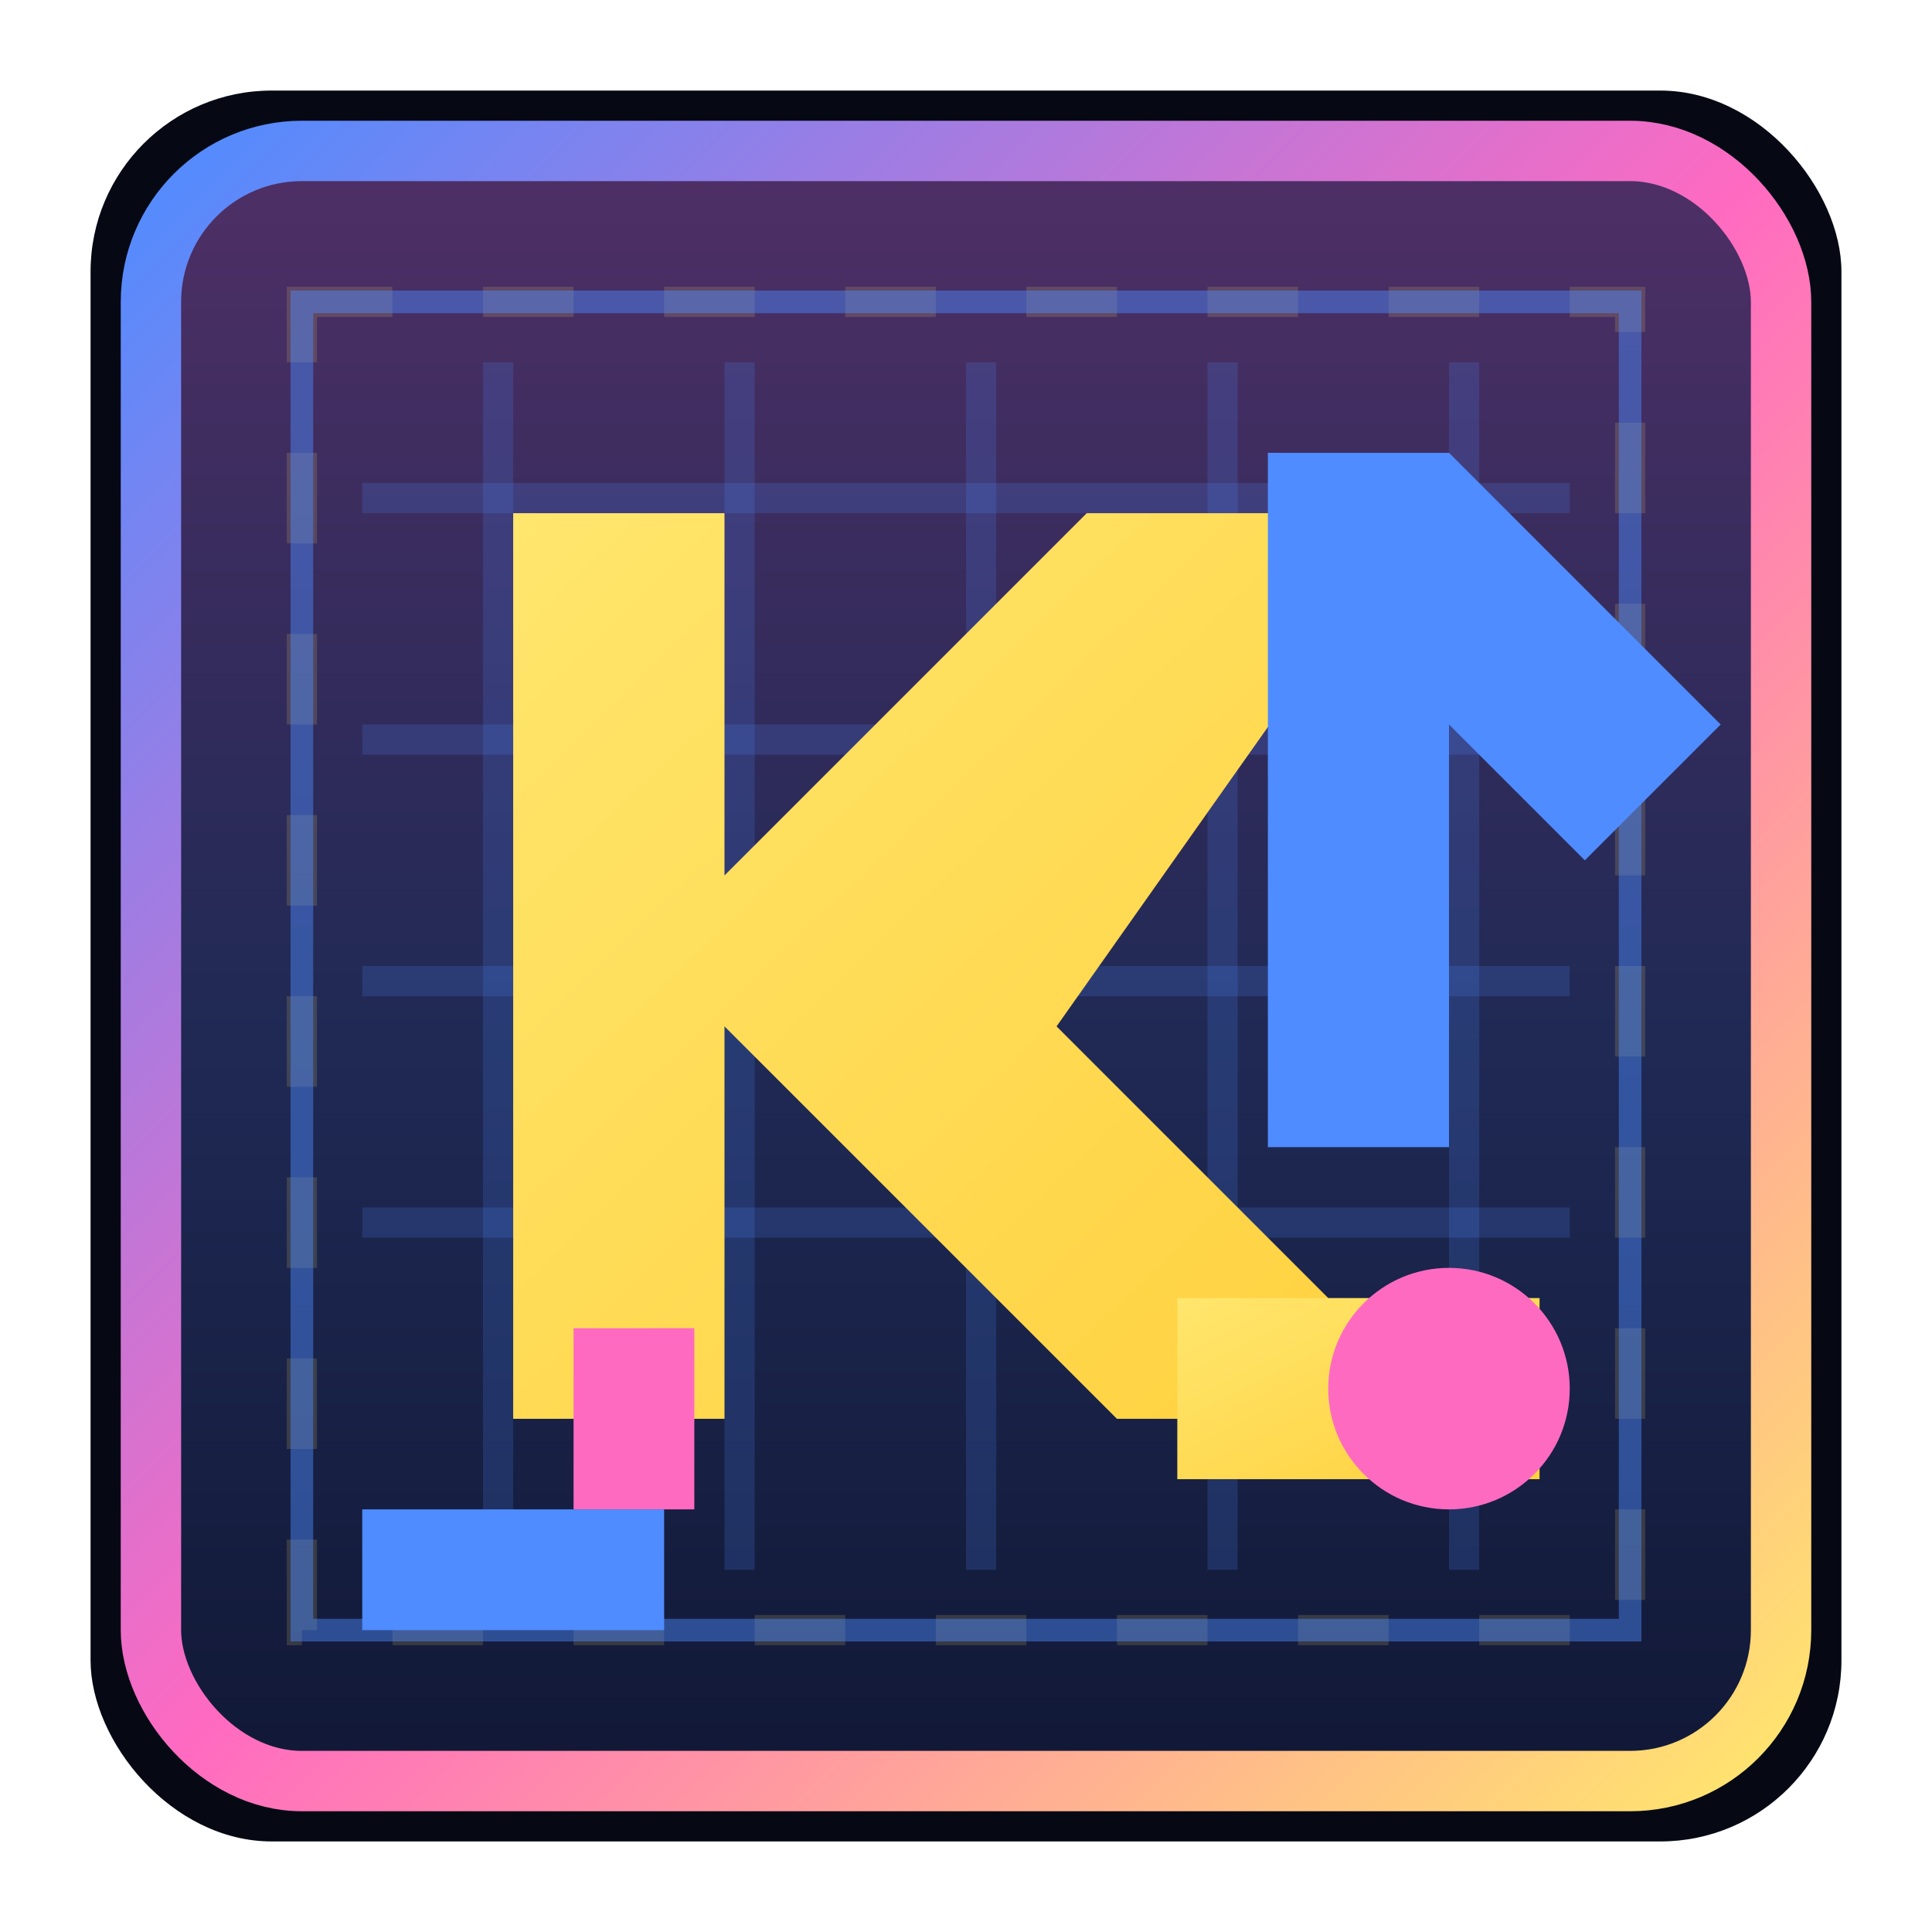 <svg xmlns="http://www.w3.org/2000/svg" viewBox="0 0 128 128">
  <defs>
    <linearGradient id="panel-bg" x1="0%" y1="0%" x2="0%" y2="100%">
      <stop offset="0%" stop-color="#4f2f66"/>
      <stop offset="55%" stop-color="#1f2954"/>
      <stop offset="100%" stop-color="#111836"/>
    </linearGradient>
    <linearGradient id="panel-stroke" x1="0%" y1="0%" x2="100%" y2="100%">
      <stop offset="0%" stop-color="#4f8cff"/>
      <stop offset="50%" stop-color="#ff6ac1"/>
      <stop offset="100%" stop-color="#ffe66d"/>
    </linearGradient>
    <linearGradient id="kickstart-fill" x1="0%" y1="0%" x2="100%" y2="100%">
      <stop offset="0%" stop-color="#ffe66d"/>
      <stop offset="100%" stop-color="#ffd03d"/>
    </linearGradient>
  </defs>
  <rect x="6" y="6" width="116" height="116" rx="12" fill="#060914"/>
  <rect x="10" y="10" width="108" height="108" rx="10" fill="url(#panel-bg)" stroke="url(#panel-stroke)" stroke-width="4"/>
  <path d="M20 20h88v88H20z" fill="none" stroke="rgba(255,230,109,0.25)" stroke-width="2" stroke-dasharray="6 6" opacity="0.6"/>
  <g fill="rgba(79,140,255,0.18)">
    <rect x="24" y="32" width="80" height="2"/>
    <rect x="24" y="48" width="80" height="2"/>
    <rect x="24" y="64" width="80" height="2"/>
    <rect x="24" y="80" width="80" height="2"/>
    <rect x="32" y="24" width="2" height="80"/>
    <rect x="48" y="24" width="2" height="80"/>
    <rect x="64" y="24" width="2" height="80"/>
    <rect x="80" y="24" width="2" height="80"/>
    <rect x="96" y="24" width="2" height="80"/>
  </g>
  <g fill="url(#kickstart-fill)">
    <path d="M34 34h14v24l24-24h22L70 68l26 26H74L48 68v26H34Z"/>
    <path d="M78 86h24v12H78z"/>
  </g>
  <path d="M84 30h12l18 18-9 9-9-9v28H84z" fill="#4f8cff"/>
  <circle cx="96" cy="92" r="8" fill="#ff6ac1"/>
  <path d="M24 100h20v8H24z" fill="#4f8cff"/>
  <rect x="38" y="88" width="8" height="12" fill="#ff6ac1"/>
  <path d="M20 20h88v88H20z" fill="none" stroke="rgba(79,140,255,0.45)" stroke-width="1.5"/>
</svg>
